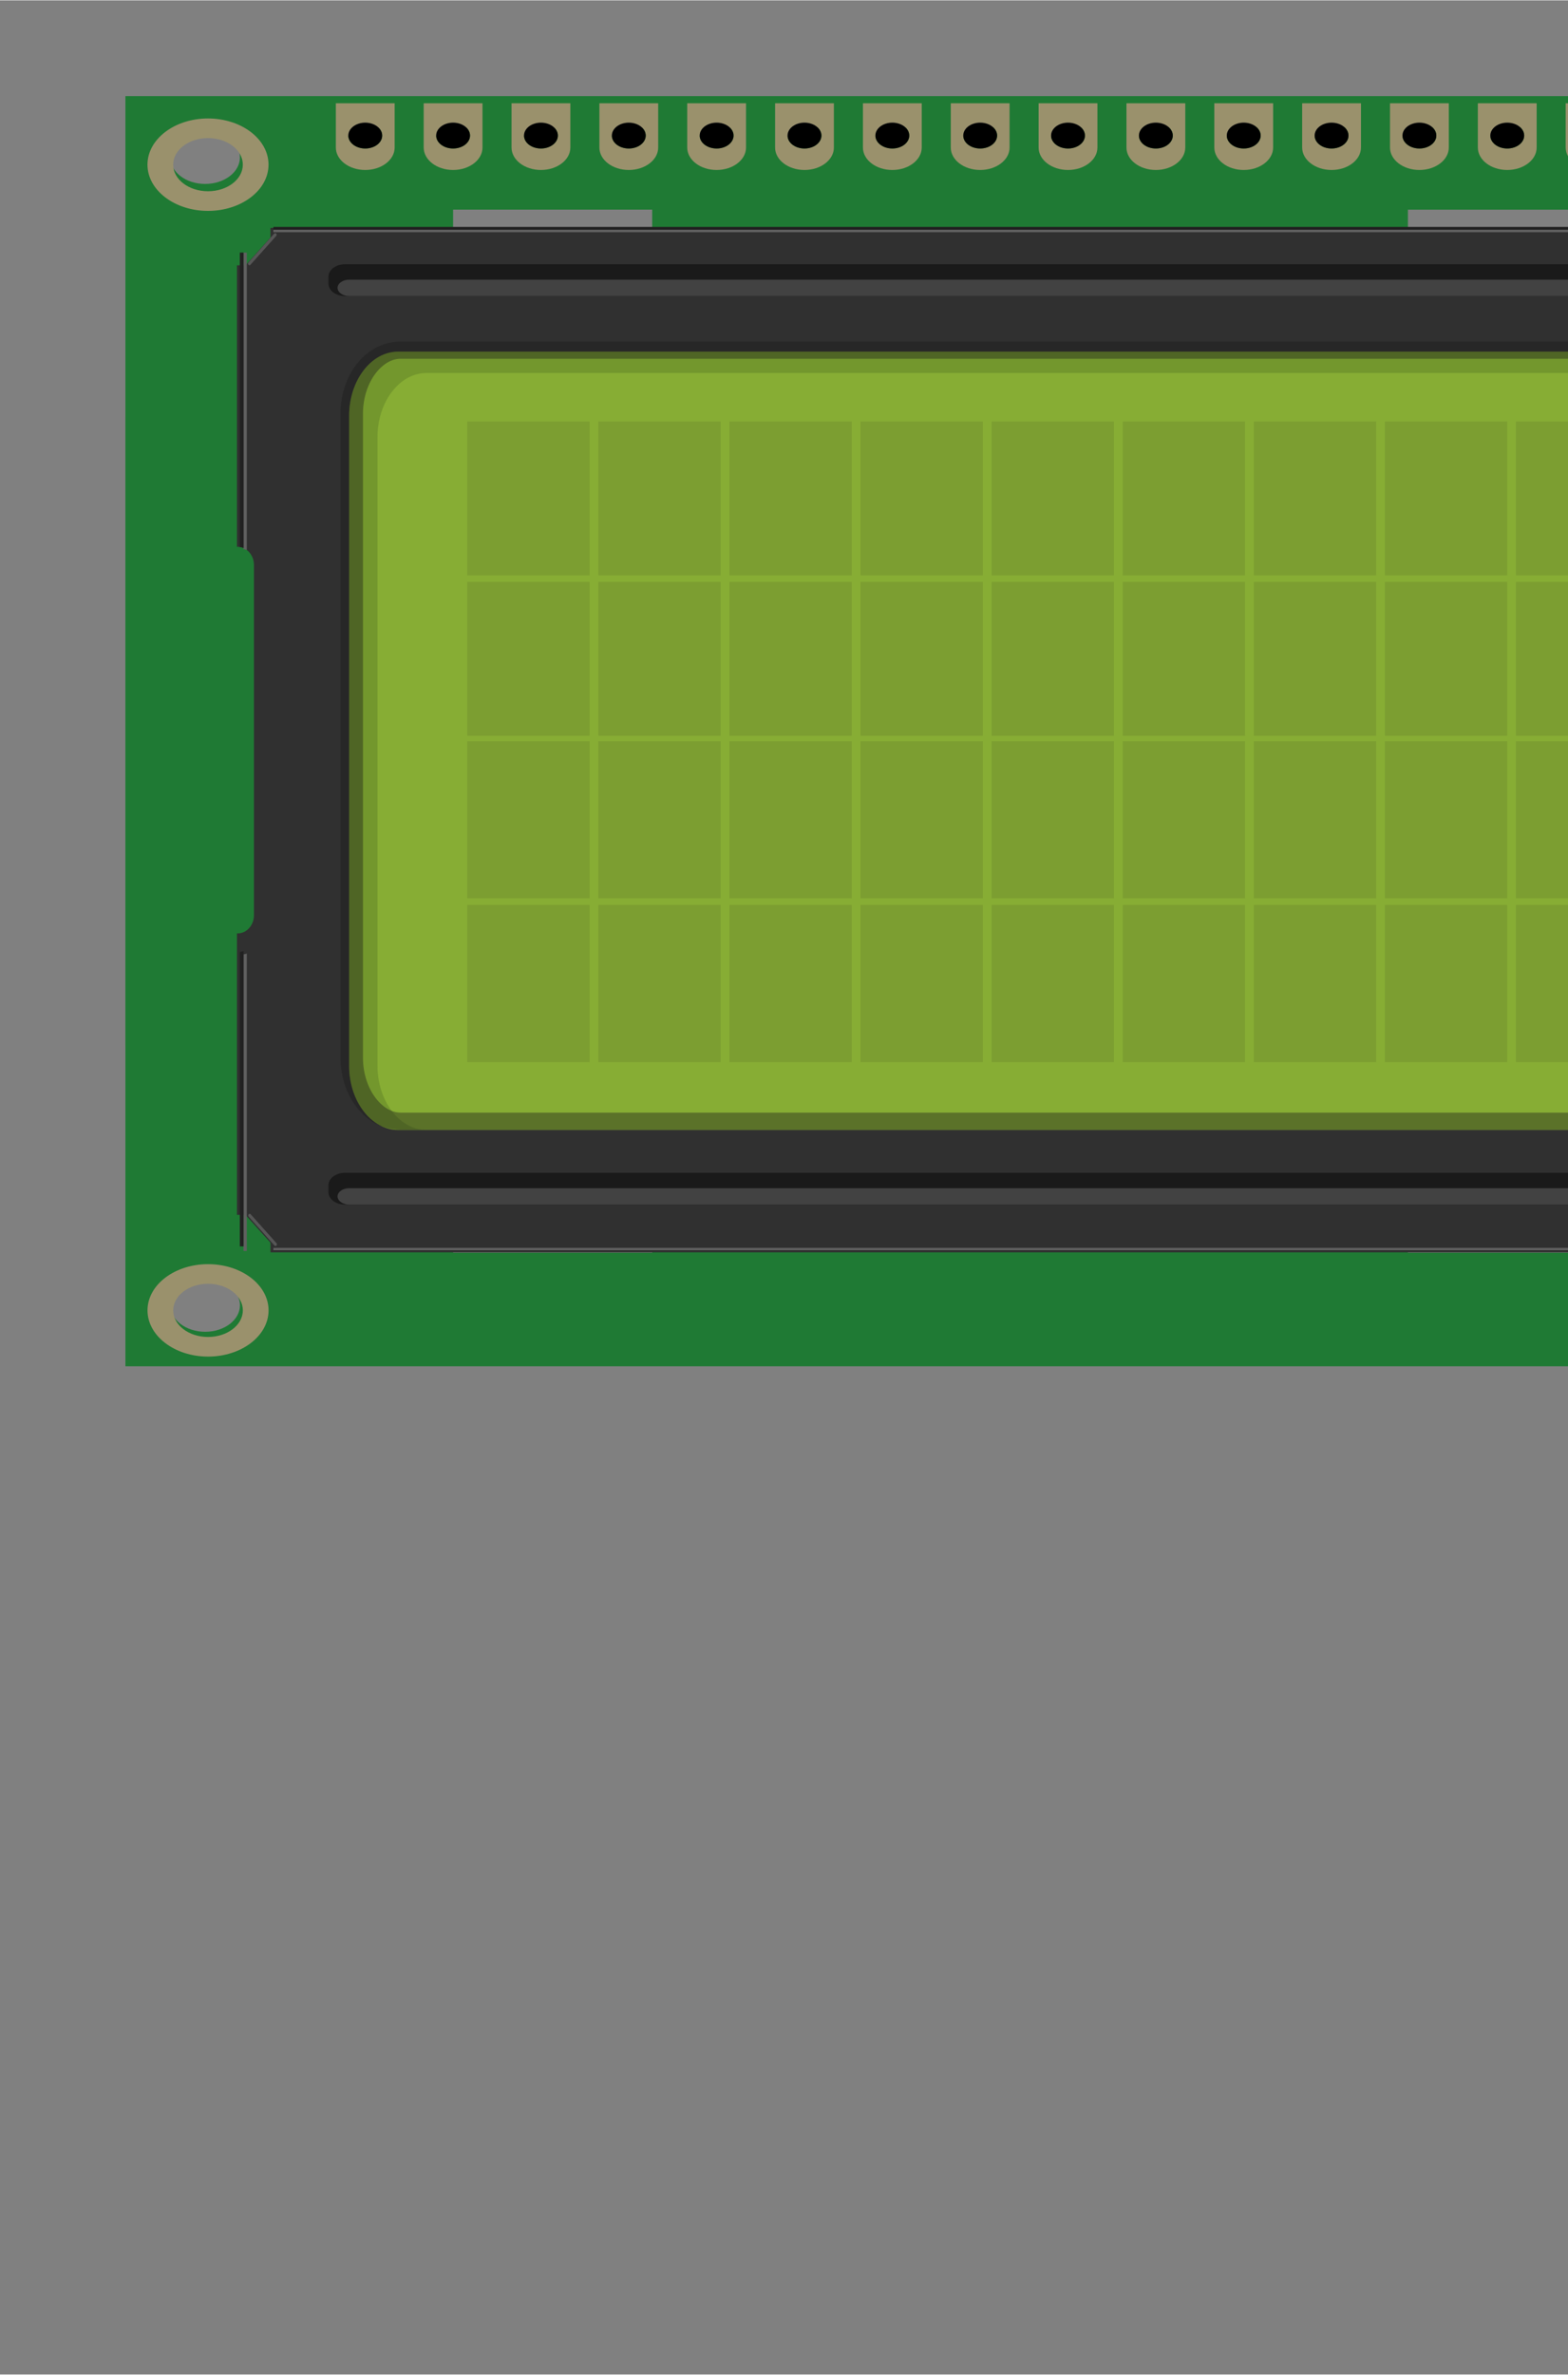 <?xml version='1.0' encoding='UTF-8' standalone='no'?>
<!-- Created with Fritzing (http://www.fritzing.org/) -->
<svg xmlns="http://www.w3.org/2000/svg"  width="0.444in" x="0in" version="1.2" y="0in" height="0.672in" viewBox="0 0 32 48.418" id="0">
 <rect x="0" y="0" width="32" height="48.418" fill="#808080" stroke="none"/>
 <desc   id="0.0" oldid="0.0">
  <referenceFile   id="0.0.0" oldid="0.0.0">lcd_ico.svg</referenceFile>
 </desc>
 <defs   id="0.2" oldid="0.2"/>
 <g   id="g4368" transform="matrix(0.199,0,0,0.152,-42.013,-61.47)">
  <path   style="fill:#1f7a34" id="path3642" d="m 223.982,417.254 0,127.359 283.465,0 0,-127.359 -283.465,0 z m 141.286,2.597 c 0.958,0 1.734,0.775 1.734,1.731 0,0.956 -0.776,1.731 -1.734,1.731 -0.957,0 -1.734,-0.775 -1.734,-1.731 0,-0.956 0.777,-1.731 1.734,-1.731 z m -89.999,0 c 0.958,0 1.734,0.775 1.734,1.731 0,0.956 -0.776,1.731 -1.734,1.731 -0.958,0 -1.734,-0.775 -1.734,-1.731 0,-0.956 0.777,-1.731 1.734,-1.731 z m -9,0 c 0.958,0 1.734,0.775 1.734,1.731 0,0.956 -0.776,1.731 -1.734,1.731 -0.958,0 -1.734,-0.775 -1.734,-1.731 0,-0.956 0.776,-1.731 1.734,-1.731 z m -34.11,2.066 c 1.97,0 3.567,1.594 3.567,3.562 0,1.968 -1.597,3.561 -3.567,3.561 -1.97,0 -3.567,-1.594 -3.567,-3.561 0,-1.967 1.597,-3.562 3.567,-3.562 z m 0.004,118.069 c -1.97,0 -3.567,-1.595 -3.567,-3.562 0,-1.967 1.597,-3.562 3.567,-3.562 1.97,0 3.567,1.594 3.567,3.562 -0.001,1.967 -1.597,3.562 -3.567,3.562 z m 16.106,-116.673 c -0.958,0 -1.734,-0.775 -1.734,-1.731 0,-0.956 0.776,-1.731 1.734,-1.731 0.958,0 1.734,0.775 1.734,1.731 0,0.956 -0.777,1.731 -1.734,1.731 z m 7.266,-1.73 c 0,-0.956 0.776,-1.731 1.734,-1.731 0.958,0 1.734,0.775 1.734,1.731 0,0.956 -0.776,1.731 -1.734,1.731 -0.958,0 -1.734,-0.776 -1.734,-1.731 z m 22.47,107.796 -20.416,0 0,-6.011 20.416,0 0,6.011 z m 0,-90.879 -20.416,0 0,-6.011 20.416,0 0,6.011 z m 6.263,-15.187 c -0.958,0 -1.734,-0.775 -1.734,-1.731 0,-0.956 0.776,-1.731 1.734,-1.731 0.958,0 1.734,0.775 1.734,1.731 0,0.956 -0.776,1.731 -1.734,1.731 z m 9.001,0 c -0.958,0 -1.734,-0.775 -1.734,-1.731 0,-0.956 0.776,-1.731 1.734,-1.731 0.958,0 1.734,0.775 1.734,1.731 0,0.956 -0.777,1.731 -1.734,1.731 z m 9,0 c -0.958,0 -1.734,-0.775 -1.734,-1.731 0,-0.956 0.776,-1.731 1.734,-1.731 0.958,0 1.734,0.775 1.734,1.731 0,0.956 -0.776,1.731 -1.734,1.731 z m 9,0 c -0.958,0 -1.734,-0.775 -1.734,-1.731 0,-0.956 0.776,-1.731 1.734,-1.731 0.958,0 1.734,0.775 1.734,1.731 0,0.956 -0.776,1.731 -1.734,1.731 z m 8.999,0 c -0.958,0 -1.734,-0.775 -1.734,-1.731 0,-0.956 0.776,-1.731 1.734,-1.731 0.958,0 1.734,0.775 1.734,1.731 0,0.956 -0.776,1.731 -1.734,1.731 z m 9,0 c -0.958,0 -1.734,-0.775 -1.734,-1.731 0,-0.956 0.776,-1.731 1.734,-1.731 0.958,0 1.734,0.775 1.734,1.731 0,0.956 -0.776,1.731 -1.734,1.731 z m 9.001,0 c -0.958,0 -1.734,-0.775 -1.734,-1.731 0,-0.956 0.776,-1.731 1.734,-1.731 0.958,0 1.734,0.775 1.734,1.731 0,0.956 -0.777,1.731 -1.734,1.731 z m 9,0 c -0.958,0 -1.734,-0.775 -1.734,-1.731 0,-0.956 0.776,-1.731 1.734,-1.731 0.958,0 1.734,0.775 1.734,1.731 0,0.956 -0.776,1.731 -1.734,1.731 z m 7.265,-1.73 c 0,-0.956 0.776,-1.731 1.734,-1.731 0.958,0 1.734,0.775 1.734,1.731 0,0.956 -0.776,1.731 -1.734,1.731 -0.958,0 -1.734,-0.776 -1.734,-1.731 z m 21.389,107.796 -20.417,0 0,-6.011 20.417,0 0,6.011 z m 0,-90.879 -20.417,0 0,-6.011 20.417,0 0,6.011 z m -1.655,-15.187 c -0.958,0 -1.734,-0.775 -1.734,-1.731 0,-0.956 0.776,-1.731 1.734,-1.731 0.958,0 1.734,0.775 1.734,1.731 0,0.956 -0.776,1.731 -1.734,1.731 z m 9.001,0 c -0.958,0 -1.734,-0.775 -1.734,-1.731 0,-0.956 0.776,-1.731 1.734,-1.731 0.958,0 1.734,0.775 1.734,1.731 0,0.956 -0.776,1.731 -1.734,1.731 z m 90.569,106.066 -20.415,0 0,-6.011 20.415,0 0,6.011 z m 0,-90.879 -20.415,0 0,-6.011 20.415,0 0,6.011 z m 25.404,-16.589 c 1.97,0 3.567,1.594 3.567,3.562 0,1.968 -1.596,3.562 -3.567,3.562 -1.971,0 -3.569,-1.594 -3.569,-3.562 0,-1.968 1.597,-3.562 3.569,-3.562 z m 0,118.076 c -1.97,0 -3.567,-1.594 -3.567,-3.562 0,-1.966 1.596,-3.562 3.567,-3.562 1.971,0 3.569,1.595 3.569,3.562 0,1.967 -1.599,3.562 -3.569,3.562 z"/>
  <path   style="fill:#1f7a34" id="path4366" d="m 223.982,460.314 0,127.359 283.465,0 0,-127.359 -283.465,0 z m 141.286,2.597 c 0.958,0 1.734,0.775 1.734,1.731 0,0.956 -0.776,1.731 -1.734,1.731 -0.957,0 -1.734,-0.775 -1.734,-1.731 0,-0.956 0.777,-1.731 1.734,-1.731 z m -89.999,0 c 0.958,0 1.734,0.775 1.734,1.731 0,0.956 -0.776,1.731 -1.734,1.731 -0.958,0 -1.734,-0.775 -1.734,-1.731 0,-0.956 0.777,-1.731 1.734,-1.731 z m -9,0 c 0.958,0 1.734,0.775 1.734,1.731 0,0.956 -0.776,1.731 -1.734,1.731 -0.958,0 -1.734,-0.775 -1.734,-1.731 0,-0.956 0.776,-1.731 1.734,-1.731 z m -34.11,2.066 c 1.97,0 3.567,1.594 3.567,3.562 0,1.968 -1.597,3.561 -3.567,3.561 -1.97,0 -3.567,-1.594 -3.567,-3.561 0,-1.967 1.597,-3.562 3.567,-3.562 z m 0.004,118.069 c -1.97,0 -3.567,-1.595 -3.567,-3.562 0,-1.967 1.597,-3.562 3.567,-3.562 1.97,0 3.567,1.594 3.567,3.562 -0.001,1.967 -1.597,3.562 -3.567,3.562 z m 16.106,-116.673 c -0.958,0 -1.734,-0.775 -1.734,-1.731 0,-0.956 0.776,-1.731 1.734,-1.731 0.958,0 1.734,0.775 1.734,1.731 0,0.956 -0.777,1.731 -1.734,1.731 z m 7.266,-1.73 c 0,-0.956 0.776,-1.731 1.734,-1.731 0.958,0 1.734,0.775 1.734,1.731 0,0.956 -0.776,1.731 -1.734,1.731 -0.958,0 -1.734,-0.776 -1.734,-1.731 z m 22.47,107.796 -20.416,0 0,-6.011 20.416,0 0,6.011 z m 0,-90.879 -20.416,0 0,-6.011 20.416,0 0,6.011 z m 6.263,-15.187 c -0.958,0 -1.734,-0.775 -1.734,-1.731 0,-0.956 0.776,-1.731 1.734,-1.731 0.958,0 1.734,0.775 1.734,1.731 0,0.956 -0.776,1.731 -1.734,1.731 z m 9.001,0 c -0.958,0 -1.734,-0.775 -1.734,-1.731 0,-0.956 0.776,-1.731 1.734,-1.731 0.958,0 1.734,0.775 1.734,1.731 0,0.956 -0.777,1.731 -1.734,1.731 z m 9,0 c -0.958,0 -1.734,-0.775 -1.734,-1.731 0,-0.956 0.776,-1.731 1.734,-1.731 0.958,0 1.734,0.775 1.734,1.731 0,0.956 -0.776,1.731 -1.734,1.731 z m 9,0 c -0.958,0 -1.734,-0.775 -1.734,-1.731 0,-0.956 0.776,-1.731 1.734,-1.731 0.958,0 1.734,0.775 1.734,1.731 0,0.956 -0.776,1.731 -1.734,1.731 z m 8.999,0 c -0.958,0 -1.734,-0.775 -1.734,-1.731 0,-0.956 0.776,-1.731 1.734,-1.731 0.958,0 1.734,0.775 1.734,1.731 0,0.956 -0.776,1.731 -1.734,1.731 z m 9,0 c -0.958,0 -1.734,-0.775 -1.734,-1.731 0,-0.956 0.776,-1.731 1.734,-1.731 0.958,0 1.734,0.775 1.734,1.731 0,0.956 -0.776,1.731 -1.734,1.731 z m 9.001,0 c -0.958,0 -1.734,-0.775 -1.734,-1.731 0,-0.956 0.776,-1.731 1.734,-1.731 0.958,0 1.734,0.775 1.734,1.731 0,0.956 -0.777,1.731 -1.734,1.731 z m 9,0 c -0.958,0 -1.734,-0.775 -1.734,-1.731 0,-0.956 0.776,-1.731 1.734,-1.731 0.958,0 1.734,0.775 1.734,1.731 0,0.956 -0.776,1.731 -1.734,1.731 z m 7.265,-1.73 c 0,-0.956 0.776,-1.731 1.734,-1.731 0.958,0 1.734,0.775 1.734,1.731 0,0.956 -0.776,1.731 -1.734,1.731 -0.958,0 -1.734,-0.776 -1.734,-1.731 z m 21.389,107.796 -20.417,0 0,-6.011 20.417,0 0,6.011 z m 0,-90.879 -20.417,0 0,-6.011 20.417,0 0,6.011 z m -1.655,-15.187 c -0.958,0 -1.734,-0.775 -1.734,-1.731 0,-0.956 0.776,-1.731 1.734,-1.731 0.958,0 1.734,0.775 1.734,1.731 0,0.956 -0.776,1.731 -1.734,1.731 z m 9.001,0 c -0.958,0 -1.734,-0.775 -1.734,-1.731 0,-0.956 0.776,-1.731 1.734,-1.731 0.958,0 1.734,0.775 1.734,1.731 0,0.956 -0.776,1.731 -1.734,1.731 z m 90.569,106.066 -20.415,0 0,-6.011 20.415,0 0,6.011 z m 0,-90.879 -20.415,0 0,-6.011 20.415,0 0,6.011 z m 25.404,-16.589 c 1.97,0 3.567,1.594 3.567,3.562 0,1.968 -1.596,3.562 -3.567,3.562 -1.971,0 -3.569,-1.594 -3.569,-3.562 0,-1.968 1.597,-3.562 3.569,-3.562 z m 0,118.076 c -1.97,0 -3.567,-1.594 -3.567,-3.562 0,-1.966 1.596,-3.562 3.567,-3.562 1.971,0 3.569,1.595 3.569,3.562 0,1.967 -1.599,3.562 -3.569,3.562 z"/>
 </g>
 <g   id="breadboard" transform="matrix(0.249,0,0,0.19,2.616,2.099)">
  <g   id="svg">
   <g   id="g3640">
    <g   id="g3644">
     <path   style="fill:#9a916c" id="path3646" d="m 1.581,6.59 c 0,2.737 2.223,4.961 4.96,4.961 2.742,0 4.961,-2.224 4.961,-4.961 0,-2.741 -2.219,-4.96 -4.961,-4.96 -2.737,0 -4.96,2.219 -4.96,4.96 z m 2.107,0 c 0,-1.576 1.278,-2.854 2.854,-2.854 1.576,0 2.854,1.277 2.854,2.854 0,1.577 -1.279,2.853 -2.855,2.853 -1.575,0 -2.853,-1.277 -2.853,-2.853 z"/>
    </g>
    <g   id="g3648" transform="translate(0,34.08)">
     <g   id="g3650">
      <path   style="fill:#9a916c" id="path3652" d="m 225.168,95.486 c 0,-2.737 -2.223,-4.961 -4.961,-4.961 -2.742,0 -4.961,2.224 -4.961,4.961 0,2.741 2.219,4.96 4.961,4.96 2.739,0 4.961,-2.218 4.961,-4.96 z m -2.105,0 c 0,1.576 -1.279,2.854 -2.855,2.854 -1.576,0 -2.854,-1.277 -2.854,-2.854 0,-1.575 1.277,-2.854 2.854,-2.854 1.577,0 2.855,1.279 2.855,2.854 z"/>
     </g>
    </g>
    <g   id="g3654" transform="translate(0,34.08)">
     <g   id="g3656">
      <path   style="fill:#9a916c" id="path3658" d="m 1.584,95.485 c 0,2.737 2.223,4.961 4.96,4.961 2.742,0 4.961,-2.224 4.961,-4.961 0,-2.741 -2.219,-4.96 -4.961,-4.96 -2.737,0 -4.96,2.219 -4.96,4.96 z m 2.106,0 c 0,-1.576 1.278,-2.854 2.854,-2.854 1.576,0 2.854,1.277 2.854,2.854 0,1.575 -1.278,2.854 -2.854,2.854 -1.575,0 -2.854,-1.278 -2.854,-2.854 z"/>
     </g>
    </g>
    <path   style="fill:#303030" id="path3660" d="m 217.326,89.104 c -0.734,0 -1.336,-0.877 -1.336,-1.947 l 0,-37.601 c 0,-1.07 0.602,-1.947 1.336,-1.947 l 0.057,0 0,-29.196 0,-1.016 -0.699,0 -2.049,-2.984 0,-1.038 -0.713,0 -201.548,0 -0.713,0 0,1.038 -2.048,2.982 -0.699,0 0,1.016 0,29.198 0.057,0 c 0.735,0 1.337,0.877 1.337,1.947 l 0,37.601 c 0,1.07 -0.602,1.947 -1.337,1.947 l -0.057,0 0,29.195 0,1.016 0.699,0 2.049,2.984 0,1.038 0.713,0 201.547,0 0.713,0 0,-1.038 2.049,-2.984 0.699,0 0,-1.016 0,-29.195 -0.057,0 z"/>
    <g   id="g3662" transform="matrix(1,0,0,1.714,0,-19.027)">
     <path   style="fill:#87ad34" id="path3664" d="m 208.663,71.382 c 0,2.206 -1.805,4.011 -4.012,4.011 l -182.531,0 c -2.206,0 -4.011,-1.805 -4.011,-4.011 l 0,-40.717 c 0,-2.206 1.805,-4.011 4.011,-4.011 l 182.531,0 c 2.207,0 4.012,1.805 4.012,4.011 l 0,40.717 z"/>
     <g   style="opacity:0.2" id="g3666">
      <path   style="fill:#22420d" id="path3668" d="m 208.655,30.646 0,40.755 c 0,-0.006 0.002,-0.012 0.002,-0.019 l 0,-40.717 c 0,-0.007 -0.002,-0.013 -0.002,-0.019 z M 22.12,26.654 c -2.205,0 -4.011,1.806 -4.011,4.011 l 0,40.717 c 0,2.205 1.806,4.011 4.011,4.011 l 2.326,0 c -2.206,0 -4.011,-1.806 -4.011,-4.011 l 0,-39.379 c 0,-2.206 1.805,-4.011 4.011,-4.011 l 183.165,0 c -0.735,-0.814 -1.787,-1.338 -2.964,-1.338 l -182.527,0 z"/>
     </g>
    </g>
    <g   id="g3670">
     <path   style="fill:#1a1a1a" id="path3672" d="m 210.358,18.618 c 0,-0.735 -0.602,-1.336 -1.336,-1.336 l -191.272,0 c -0.735,0 -1.336,0.602 -1.336,1.336 l 0,0.737 c 0,0.735 0.602,1.336 1.336,1.336 l 191.271,0 c 0.734,0 1.336,-0.602 1.336,-1.336 l 0,-0.737 z"/>
     <path   style="fill:#424242" id="path3674" d="m 209.69,19.812 c 0,-0.484 -0.432,-0.88 -0.957,-0.88 l -190.616,0 c -0.526,0 -0.957,0.396 -0.957,0.88 0,0.484 0.431,0.88 0.957,0.88 l 190.616,0 c 0.525,-0.001 0.957,-0.397 0.957,-0.88 z"/>
    </g>
    <g   id="g3676" transform="translate(0,34.08)">
     <path   style="fill:#1a1a1a" id="path3678" d="m 210.358,82.056 c 0,-0.734 -0.602,-1.336 -1.336,-1.336 l -191.272,0 c -0.735,0 -1.336,0.602 -1.336,1.336 l 0,0.738 c 0,0.734 0.602,1.336 1.336,1.336 l 191.271,0 c 0.734,0 1.336,-0.602 1.336,-1.336 l 0,-0.738 z"/>
     <path   style="fill:#424242" id="path3680" d="m 209.69,83.251 c 0,-0.484 -0.432,-0.88 -0.957,-0.88 l -190.616,0 c -0.526,0 -0.957,0.396 -0.957,0.88 0,0.483 0.431,0.879 0.957,0.879 l 190.616,0 c 0.525,0 0.957,-0.396 0.957,-0.879 z"/>
    </g>
    <g   id="g3682" transform="matrix(1,0,0,1.466,0,-6.497)">
     <line  stroke-opacity="0.2" fill="none"  stroke="#f2f2f2" style="stroke-linecap:round;" id="line3684" y1="16.173" y2="14.06" x1="9.937" stroke-width="0.236" x2="12.05"/>
     <line  stroke-opacity="0.2" fill="none"  stroke="#f2f2f2" style="stroke-linecap:round;" id="line3686" y1="87.977" y2="85.863" x1="12.072" stroke-width="0.236" x2="9.959"/>
    </g>
    <g   id="g3688" transform="matrix(1,0,0,1.469,0,-6.542)">
     <line  stroke-opacity="0.2" fill="none"  stroke="#f2f2f2" style="stroke-linecap:round;" id="line3690" y1="16.173" y2="14.06" x1="216.823" stroke-width="0.236" x2="214.709"/>
     <line  stroke-opacity="0.2" fill="none"  stroke="#f2f2f2" style="stroke-linecap:round;" id="line3692" y1="87.977" y2="85.863" x1="214.688" stroke-width="0.236" x2="216.801"/>
    </g>
    <path  stroke-opacity="0.4" fill="none"  stroke="#1a1a1a" id="path3694" stroke-width="1.842" d="m 208.444,102.449 c 0,3.744 -1.801,6.811 -4.001,6.811 l -182.118,0 c -2.2,0 -4.002,-3.067 -4.002,-6.811 l 0,-69.138 c 0,-3.744 1.802,-6.811 4.002,-6.811 l 182.118,0 c 2.2,0 4.001,3.067 4.001,6.811 l 0,69.138 z"/>
    <g   id="g3696">
     <path   style="fill:#9a916c" id="path3698" d="m 215.247,6.585 c 0,2.737 2.223,4.961 4.961,4.961 2.742,0 4.961,-2.224 4.961,-4.961 0,-2.741 -2.219,-4.96 -4.961,-4.96 -2.739,0 -4.961,2.219 -4.961,4.96 z m 2.105,0 c 0,-1.576 1.279,-2.854 2.855,-2.854 1.576,0 2.854,1.277 2.854,2.854 0,1.577 -1.277,2.854 -2.854,2.854 -1.577,0 -2.855,-1.278 -2.855,-2.854 z"/>
    </g>
    <g   id="g3700">
     <path   style="fill:#9a916c" id="path3702" d="m 17.02,0 0,4.75 c 0,1.33 1.078,2.41 2.41,2.41 1.33,0 2.41,-1.08 2.41,-2.41 l 0,-4.75 -4.82,0 z m 2.41,4.854 c -0.766,0 -1.387,-0.621 -1.387,-1.387 0,-0.766 0.621,-1.387 1.387,-1.387 0.766,0 1.387,0.621 1.387,1.387 0,0.766 -0.622,1.387 -1.387,1.387 z"/>
    </g>
    <g   id="g3704">
     <path   style="fill:#9a916c" id="path3706" d="m 24.22,0 0,4.75 c 0,1.33 1.078,2.41 2.41,2.41 1.33,0 2.41,-1.08 2.41,-2.41 l 0,-4.75 -4.82,0 z m 2.41,4.854 c -0.766,0 -1.387,-0.621 -1.387,-1.387 0,-0.766 0.621,-1.387 1.387,-1.387 0.766,0 1.387,0.621 1.387,1.387 0,0.766 -0.621,1.387 -1.387,1.387 z"/>
    </g>
    <g   id="g3708">
     <path   style="fill:#9a916c" id="path3710" d="m 31.42,0 0,4.75 c 0,1.33 1.078,2.41 2.41,2.41 1.33,0 2.41,-1.08 2.41,-2.41 l 0,-4.75 -4.82,0 z m 2.41,4.854 c -0.766,0 -1.387,-0.621 -1.387,-1.387 0,-0.766 0.621,-1.387 1.387,-1.387 0.766,0 1.387,0.621 1.387,1.387 0,0.766 -0.621,1.387 -1.387,1.387 z"/>
    </g>
    <g   id="g3712">
     <path   style="fill:#9a916c" id="path3714" d="m 38.62,0 0,4.75 c 0,1.33 1.078,2.41 2.41,2.41 1.33,0 2.41,-1.08 2.41,-2.41 l 0,-4.75 -4.82,0 z m 2.41,4.854 c -0.766,0 -1.387,-0.621 -1.387,-1.387 0,-0.766 0.621,-1.387 1.387,-1.387 0.766,0 1.387,0.621 1.387,1.387 0,0.766 -0.621,1.387 -1.387,1.387 z"/>
    </g>
    <g   id="g3716">
     <path   style="fill:#9a916c" id="path3718" d="m 45.819,0 0,4.75 c 0,1.33 1.078,2.41 2.41,2.41 1.33,0 2.41,-1.08 2.41,-2.41 l 0,-4.75 -4.82,0 z m 2.41,4.854 c -0.766,0 -1.387,-0.621 -1.387,-1.387 0,-0.766 0.621,-1.387 1.387,-1.387 0.766,0 1.387,0.621 1.387,1.387 0,0.766 -0.621,1.387 -1.387,1.387 z"/>
    </g>
    <g   id="g3720">
     <path   style="fill:#9a916c" id="path3722" d="m 53.02,0 0,4.75 c 0,1.33 1.078,2.41 2.41,2.41 1.33,0 2.41,-1.08 2.41,-2.41 l 0,-4.75 -4.82,0 z m 2.41,4.854 c -0.766,0 -1.387,-0.621 -1.387,-1.387 0,-0.766 0.621,-1.387 1.387,-1.387 0.766,0 1.387,0.621 1.387,1.387 0,0.766 -0.622,1.387 -1.387,1.387 z"/>
    </g>
    <g   id="g3724">
     <path   style="fill:#9a916c" id="path3726" d="m 60.22,0 0,4.75 c 0,1.33 1.078,2.41 2.41,2.41 1.33,0 2.41,-1.08 2.41,-2.41 l 0,-4.75 -4.82,0 z m 2.41,4.854 c -0.766,0 -1.387,-0.621 -1.387,-1.387 0,-0.766 0.621,-1.387 1.387,-1.387 0.766,0 1.387,0.621 1.387,1.387 0,0.766 -0.621,1.387 -1.387,1.387 z"/>
    </g>
    <g   id="g3728">
     <path   style="fill:#9a916c" id="path3730" d="m 67.42,0 0,4.75 c 0,1.33 1.078,2.41 2.41,2.41 1.33,0 2.41,-1.08 2.41,-2.41 l 0,-4.75 -4.82,0 z m 2.41,4.854 c -0.766,0 -1.387,-0.621 -1.387,-1.387 0,-0.766 0.621,-1.387 1.387,-1.387 0.766,0 1.387,0.621 1.387,1.387 0,0.766 -0.621,1.387 -1.387,1.387 z"/>
    </g>
    <g   id="g3732">
     <path   style="fill:#9a916c" id="path3734" d="m 74.619,0 0,4.75 c 0,1.33 1.078,2.41 2.41,2.41 1.33,0 2.41,-1.08 2.41,-2.41 l 0,-4.75 -4.82,0 z m 2.41,4.854 c -0.766,0 -1.387,-0.621 -1.387,-1.387 0,-0.766 0.621,-1.387 1.387,-1.387 0.766,0 1.387,0.621 1.387,1.387 0,0.766 -0.621,1.387 -1.387,1.387 z"/>
    </g>
    <g   id="g3736">
     <path   style="fill:#9a916c" id="path3738" d="m 81.819,0 0,4.75 c 0,1.33 1.078,2.41 2.41,2.41 1.33,0 2.41,-1.08 2.41,-2.41 l 0,-4.75 -4.82,0 z m 2.41,4.854 c -0.766,0 -1.387,-0.621 -1.387,-1.387 0,-0.766 0.621,-1.387 1.387,-1.387 0.766,0 1.387,0.621 1.387,1.387 0,0.766 -0.621,1.387 -1.387,1.387 z"/>
    </g>
    <g   id="g3740">
     <path   style="fill:#9a916c" id="path3742" d="m 89.02,0 0,4.75 c 0,1.33 1.078,2.41 2.41,2.41 1.33,0 2.41,-1.08 2.41,-2.41 l 0,-4.75 -4.82,0 z m 2.41,4.854 c -0.766,0 -1.387,-0.621 -1.387,-1.387 0,-0.766 0.621,-1.387 1.387,-1.387 0.766,0 1.387,0.621 1.387,1.387 0,0.766 -0.622,1.387 -1.387,1.387 z"/>
    </g>
    <g   id="g3744">
     <path   style="fill:#9a916c" id="path3746" d="m 96.22,0 0,4.75 c 0,1.33 1.078,2.41 2.41,2.41 1.33,0 2.41,-1.08 2.41,-2.41 l 0,-4.75 -4.82,0 z m 2.41,4.854 c -0.766,0 -1.387,-0.621 -1.387,-1.387 0,-0.766 0.621,-1.387 1.387,-1.387 0.766,0 1.387,0.621 1.387,1.387 0,0.766 -0.621,1.387 -1.387,1.387 z"/>
    </g>
    <g   id="g3748">
     <path   style="fill:#9a916c" id="path3750" d="m 103.419,0 0,4.75 c 0,1.33 1.078,2.41 2.41,2.41 1.33,0 2.41,-1.08 2.41,-2.41 l 0,-4.75 -4.82,0 z m 2.41,4.854 c -0.766,0 -1.387,-0.621 -1.387,-1.387 0,-0.766 0.621,-1.387 1.387,-1.387 0.766,0 1.387,0.621 1.387,1.387 0,0.766 -0.621,1.387 -1.387,1.387 z"/>
    </g>
    <g   id="g3752">
     <path   style="fill:#9a916c" id="path3754" d="m 110.619,0 0,4.75 c 0,1.33 1.078,2.41 2.41,2.41 1.33,0 2.411,-1.08 2.411,-2.41 l 0,-4.75 -4.821,0 z m 2.41,4.854 c -0.766,0 -1.387,-0.621 -1.387,-1.387 0,-0.766 0.621,-1.387 1.387,-1.387 0.766,0 1.387,0.621 1.387,1.387 0,0.766 -0.621,1.387 -1.387,1.387 z"/>
    </g>
    <g   id="g3756">
     <path   style="fill:#9a916c" id="path3758" d="m 117.819,0 0,4.75 c 0,1.33 1.078,2.41 2.41,2.41 1.33,0 2.41,-1.08 2.41,-2.41 l 0,-4.75 -4.82,0 z m 2.41,4.854 c -0.766,0 -1.387,-0.621 -1.387,-1.387 0,-0.766 0.621,-1.387 1.387,-1.387 0.766,0 1.387,0.621 1.387,1.387 0,0.766 -0.621,1.387 -1.387,1.387 z"/>
    </g>
    <g   id="g3760">
     <path   style="fill:#9a916c" id="path3762" d="m 125.02,0 0,4.75 c 0,1.33 1.078,2.41 2.41,2.41 1.33,0 2.41,-1.08 2.41,-2.41 l 0,-4.75 -4.82,0 z m 2.41,4.854 c -0.766,0 -1.387,-0.621 -1.387,-1.387 0,-0.766 0.621,-1.387 1.387,-1.387 0.766,0 1.387,0.621 1.387,1.387 0,0.766 -0.621,1.387 -1.387,1.387 z"/>
    </g>
    <g   id="g3764">
     <rect  width="10.027" x="27.79" y="51.37"  height="16.522" style="fill:#1a1a1a;fill-opacity:0.1" id="rect3766"/>
     <rect  width="10.027" x="38.534" y="51.37"  height="16.522" style="fill:#1a1a1a;fill-opacity:0.1" id="rect3768"/>
     <rect  width="10.027" x="49.278" y="51.37"  height="16.522" style="fill:#1a1a1a;fill-opacity:0.1" id="rect3770"/>
     <rect  width="10.028" x="60.022" y="51.37"  height="16.522" style="fill:#1a1a1a;fill-opacity:0.1" id="rect3772"/>
     <rect  width="10.027" x="70.768" y="51.37"  height="16.522" style="fill:#1a1a1a;fill-opacity:0.1" id="rect3774"/>
     <rect  width="10.027" x="81.512" y="51.37"  height="16.522" style="fill:#1a1a1a;fill-opacity:0.1" id="rect3776"/>
     <rect  width="10.027" x="92.256" y="51.37"  height="16.522" style="fill:#1a1a1a;fill-opacity:0.1" id="rect3778"/>
     <rect  width="10.027" x="103" y="51.37"  height="16.522" style="fill:#1a1a1a;fill-opacity:0.1" id="rect3780"/>
     <rect  width="10.028" x="113.744" y="51.37"  height="16.522" style="fill:#1a1a1a;fill-opacity:0.1" id="rect3782"/>
     <rect  width="10.027" x="124.489" y="51.37"  height="16.522" style="fill:#1a1a1a;fill-opacity:0.1" id="rect3784"/>
     <rect  width="10.027" x="135.233" y="51.37"  height="16.522" style="fill:#1a1a1a;fill-opacity:0.1" id="rect3786"/>
     <rect  width="10.027" x="145.977" y="51.37"  height="16.522" style="fill:#1a1a1a;fill-opacity:0.1" id="rect3788"/>
     <rect  width="10.027" x="156.721" y="51.37"  height="16.522" style="fill:#1a1a1a;fill-opacity:0.1" id="rect3790"/>
     <rect  width="10.027" x="167.465" y="51.37"  height="16.522" style="fill:#1a1a1a;fill-opacity:0.1" id="rect3792"/>
     <rect  width="10.027" x="178.209" y="51.37"  height="16.522" style="fill:#1a1a1a;fill-opacity:0.1" id="rect3794"/>
     <rect  width="10.027" x="188.954" y="51.37"  height="16.522" style="fill:#1a1a1a;fill-opacity:0.1" id="rect3796"/>
     <rect  width="10.027" x="27.79" y="34.154"  height="16.522" style="fill:#1a1a1a;fill-opacity:0.1" id="rect3798"/>
     <rect  width="10.027" x="38.534" y="34.154"  height="16.522" style="fill:#1a1a1a;fill-opacity:0.1" id="rect3800"/>
     <rect  width="10.027" x="49.278" y="34.154"  height="16.522" style="fill:#1a1a1a;fill-opacity:0.1" id="rect3802"/>
     <rect  width="10.028" x="60.022" y="34.154"  height="16.522" style="fill:#1a1a1a;fill-opacity:0.1" id="rect3804"/>
     <rect  width="10.027" x="70.768" y="34.154"  height="16.522" style="fill:#1a1a1a;fill-opacity:0.1" id="rect3806"/>
     <rect  width="10.027" x="81.512" y="34.154"  height="16.522" style="fill:#1a1a1a;fill-opacity:0.1" id="rect3808"/>
     <rect  width="10.027" x="92.256" y="34.154"  height="16.522" style="fill:#1a1a1a;fill-opacity:0.1" id="rect3810"/>
     <rect  width="10.027" x="103" y="34.154"  height="16.522" style="fill:#1a1a1a;fill-opacity:0.1" id="rect3812"/>
     <rect  width="10.028" x="113.744" y="34.154"  height="16.522" style="fill:#1a1a1a;fill-opacity:0.1" id="rect3814"/>
     <rect  width="10.027" x="124.489" y="34.154"  height="16.522" style="fill:#1a1a1a;fill-opacity:0.1" id="rect3816"/>
     <rect  width="10.027" x="135.233" y="34.154"  height="16.522" style="fill:#1a1a1a;fill-opacity:0.1" id="rect3818"/>
     <rect  width="10.027" x="145.977" y="34.154"  height="16.522" style="fill:#1a1a1a;fill-opacity:0.1" id="rect3820"/>
     <rect  width="10.027" x="156.721" y="34.154"  height="16.522" style="fill:#1a1a1a;fill-opacity:0.1" id="rect3822"/>
     <rect  width="10.027" x="167.465" y="34.154"  height="16.522" style="fill:#1a1a1a;fill-opacity:0.1" id="rect3824"/>
     <rect  width="10.027" x="178.209" y="34.154"  height="16.522" style="fill:#1a1a1a;fill-opacity:0.1" id="rect3826"/>
     <rect  width="10.027" x="188.954" y="34.154"  height="16.522" style="fill:#1a1a1a;fill-opacity:0.1" id="rect3828"/>
    </g>
    <g   id="g4015" transform="matrix(1,0,0,1.021,0,33.601)">
     <rect  width="10.027" x="27.79" y="51.37"  height="16.522" style="fill:#1a1a1a;fill-opacity:0.1" id="rect4017"/>
     <rect  width="10.027" x="38.534" y="51.37"  height="16.522" style="fill:#1a1a1a;fill-opacity:0.1" id="rect4019"/>
     <rect  width="10.027" x="49.278" y="51.37"  height="16.522" style="fill:#1a1a1a;fill-opacity:0.1" id="rect4021"/>
     <rect  width="10.028" x="60.022" y="51.37"  height="16.522" style="fill:#1a1a1a;fill-opacity:0.1" id="rect4023"/>
     <rect  width="10.027" x="70.768" y="51.37"  height="16.522" style="fill:#1a1a1a;fill-opacity:0.1" id="rect4025"/>
     <rect  width="10.027" x="81.512" y="51.37"  height="16.522" style="fill:#1a1a1a;fill-opacity:0.1" id="rect4027"/>
     <rect  width="10.027" x="92.256" y="51.37"  height="16.522" style="fill:#1a1a1a;fill-opacity:0.1" id="rect4029"/>
     <rect  width="10.027" x="103" y="51.37"  height="16.522" style="fill:#1a1a1a;fill-opacity:0.1" id="rect4031"/>
     <rect  width="10.028" x="113.744" y="51.37"  height="16.522" style="fill:#1a1a1a;fill-opacity:0.1" id="rect4033"/>
     <rect  width="10.027" x="124.489" y="51.37"  height="16.522" style="fill:#1a1a1a;fill-opacity:0.1" id="rect4035"/>
     <rect  width="10.027" x="135.233" y="51.37"  height="16.522" style="fill:#1a1a1a;fill-opacity:0.1" id="rect4037"/>
     <rect  width="10.027" x="145.977" y="51.37"  height="16.522" style="fill:#1a1a1a;fill-opacity:0.1" id="rect4039"/>
     <rect  width="10.027" x="156.721" y="51.37"  height="16.522" style="fill:#1a1a1a;fill-opacity:0.1" id="rect4041"/>
     <rect  width="10.027" x="167.465" y="51.37"  height="16.522" style="fill:#1a1a1a;fill-opacity:0.1" id="rect4043"/>
     <rect  width="10.027" x="178.209" y="51.37"  height="16.522" style="fill:#1a1a1a;fill-opacity:0.1" id="rect4045"/>
     <rect  width="10.027" x="188.954" y="51.37"  height="16.522" style="fill:#1a1a1a;fill-opacity:0.1" id="rect4047"/>
     <rect  width="10.027" x="27.79" y="34.154"  height="16.522" style="fill:#1a1a1a;fill-opacity:0.1" id="rect4049"/>
     <rect  width="10.027" x="38.534" y="34.154"  height="16.522" style="fill:#1a1a1a;fill-opacity:0.1" id="rect4051"/>
     <rect  width="10.027" x="49.278" y="34.154"  height="16.522" style="fill:#1a1a1a;fill-opacity:0.1" id="rect4053"/>
     <rect  width="10.028" x="60.022" y="34.154"  height="16.522" style="fill:#1a1a1a;fill-opacity:0.1" id="rect4055"/>
     <rect  width="10.027" x="70.768" y="34.154"  height="16.522" style="fill:#1a1a1a;fill-opacity:0.1" id="rect4057"/>
     <rect  width="10.027" x="81.512" y="34.154"  height="16.522" style="fill:#1a1a1a;fill-opacity:0.1" id="rect4059"/>
     <rect  width="10.027" x="92.256" y="34.154"  height="16.522" style="fill:#1a1a1a;fill-opacity:0.1" id="rect4061"/>
     <rect  width="10.027" x="103" y="34.154"  height="16.522" style="fill:#1a1a1a;fill-opacity:0.1" id="rect4063"/>
     <rect  width="10.028" x="113.744" y="34.154"  height="16.522" style="fill:#1a1a1a;fill-opacity:0.1" id="rect4065"/>
     <rect  width="10.027" x="124.489" y="34.154"  height="16.522" style="fill:#1a1a1a;fill-opacity:0.1" id="rect4067"/>
     <rect  width="10.027" x="135.233" y="34.154"  height="16.522" style="fill:#1a1a1a;fill-opacity:0.1" id="rect4069"/>
     <rect  width="10.027" x="145.977" y="34.154"  height="16.522" style="fill:#1a1a1a;fill-opacity:0.1" id="rect4071"/>
     <rect  width="10.027" x="156.721" y="34.154"  height="16.522" style="fill:#1a1a1a;fill-opacity:0.1" id="rect4073"/>
     <rect  width="10.027" x="167.465" y="34.154"  height="16.522" style="fill:#1a1a1a;fill-opacity:0.1" id="rect4075"/>
     <rect  width="10.027" x="178.209" y="34.154"  height="16.522" style="fill:#1a1a1a;fill-opacity:0.1" id="rect4077"/>
     <rect  width="10.027" x="188.954" y="34.154"  height="16.522" style="fill:#1a1a1a;fill-opacity:0.1" id="rect4079"/>
    </g>
    <g   id="g3830" transform="matrix(1,0,0,1.531,0,-8.508)">
     <path   style="fill:#606060" id="path3832" d="m 9.454,65.223 0,20.797 0.268,0 0,-20.852 c -0.083,0.035 -0.178,0.037 -0.268,0.055 z"/>
     <path   style="fill:#606060" id="path3834" d="m 9.722,36.881 0,-20.855 -0.268,0 0,20.8 c 0.09,0.018 0.185,0.02 0.268,0.055 z"/>
    </g>
    <rect  width="202.969" x="11.9" y="13.572"  height="0.267" style="fill:#606060" id="rect3836"/>
    <rect  width="202.969" x="11.9" y="13.27"  height="0.304" style="fill:#212121" id="rect3838"/>
    <g   id="g3840" transform="matrix(1,0,0,1.524,0,-8.4)">
     <path   style="fill:#212121" id="path3842" d="m 9.208,36.776 c 0.087,0 0.164,0.034 0.247,0.05 l 0,-20.8 -0.303,0 0,20.75 0.056,0 z"/>
     <path   style="fill:#212121" id="path3844" d="m 9.208,65.272 -0.056,0 0,20.748 0.303,0 0,-20.798 c -0.083,0.016 -0.16,0.05 -0.247,0.05 z"/>
    </g>
    <rect  width="202.969" x="11.9" y="122.88"  height="0.303" style="fill:#212121" id="rect3846"/>
    <rect  width="202.969" x="11.9" y="122.855"  height="0.267" style="fill:#606060" id="rect3848"/>
    <g   id="g3850" transform="matrix(1,0,0,1.517,0,-8.291)">
     <path   style="fill:#212121" id="path3852" d="m 217.563,65.272 c -0.089,0 -0.166,-0.034 -0.25,-0.051 l 0,20.799 0.305,0 0,-20.748 -0.055,0 z"/>
     <path   style="fill:#212121" id="path3854" d="m 217.563,36.776 0.055,0 0,-20.75 -0.305,0 0,20.801 c 0.084,-0.016 0.161,-0.051 0.25,-0.051 z"/>
    </g>
    <g   id="g3856" transform="matrix(1,0,0,1.538,0,-8.617)">
     <path   style="fill:#606060" id="path3858" d="m 217.049,65.168 0,20.852 0.266,0 0,-20.798 c -0.089,-0.017 -0.184,-0.019 -0.266,-0.054 z"/>
     <path   style="fill:#606060" id="path3860" d="m 217.315,36.827 0,-20.8 -0.266,0 0,20.854 c 0.082,-0.035 0.177,-0.037 0.266,-0.054 z"/>
    </g>
   </g>
   <circle  cx="19.43"  cy="3.468" r="1.387" id="connector0pin" d="m 20.817,3.468 c 0,0.766 -0.621,1.387 -1.387,1.387 -0.766,0 -1.387,-0.621 -1.387,-1.387 C 18.043,2.702 18.664,2.081 19.43,2.081 c 0.766,0 1.387,0.621 1.387,1.387 z"/>
   <circle  cx="26.63"  cy="3.468" r="1.387" id="connector1pin" d="m 28.017,3.468 c 0,0.766 -0.621,1.387 -1.387,1.387 -0.766,0 -1.387,-0.621 -1.387,-1.387 0,-0.766 0.621,-1.387 1.387,-1.387 0.766,0 1.387,0.621 1.387,1.387 z"/>
   <circle  cx="33.83"  cy="3.468" r="1.387" id="connector2pin" d="m 35.217,3.468 c 0,0.766 -0.621,1.387 -1.387,1.387 -0.766,0 -1.387,-0.621 -1.387,-1.387 0,-0.766 0.621,-1.387 1.387,-1.387 0.766,0 1.387,0.621 1.387,1.387 z"/>
   <circle  cx="41.03"  cy="3.468" r="1.387" id="connector3pin" d="m 42.417,3.468 c 0,0.766 -0.621,1.387 -1.387,1.387 -0.766,0 -1.387,-0.621 -1.387,-1.387 0,-0.766 0.621,-1.387 1.387,-1.387 0.766,0 1.387,0.621 1.387,1.387 z"/>
   <circle  cx="48.229"  cy="3.468" r="1.387" id="connector4pin" d="m 49.616,3.468 c 0,0.766 -0.621,1.387 -1.387,1.387 -0.766,0 -1.387,-0.621 -1.387,-1.387 C 46.842,2.702 47.463,2.081 48.229,2.081 c 0.766,0 1.387,0.621 1.387,1.387 z"/>
   <circle  cx="55.43"  cy="3.468" r="1.387" id="connector5pin" d="m 56.817,3.468 c 0,0.766 -0.621,1.387 -1.387,1.387 -0.766,0 -1.387,-0.621 -1.387,-1.387 C 54.043,2.702 54.664,2.081 55.43,2.081 c 0.766,0 1.387,0.621 1.387,1.387 z"/>
   <path   id="connector6pin" d="m 61.243,3.468 c 0,-0.766 0.621,-1.387 1.387,-1.387 0.766,0 1.387,0.621 1.387,1.387 0,0.766 -0.621,1.387 -1.387,1.387 -0.766,0 -1.387,-0.622 -1.387,-1.387"/>
   <circle  cx="69.83"  cy="3.468" r="1.387" id="connector7pin" d="m 71.217,3.468 c 0,0.766 -0.621,1.387 -1.387,1.387 -0.766,0 -1.387,-0.621 -1.387,-1.387 0,-0.766 0.621,-1.387 1.387,-1.387 0.766,0 1.387,0.621 1.387,1.387 z"/>
   <circle  cx="77.029"  cy="3.468" r="1.387" id="connector8pin" d="m 78.416,3.468 c 0,0.766 -0.621,1.387 -1.387,1.387 -0.766,0 -1.387,-0.621 -1.387,-1.387 0,-0.766 0.621,-1.387 1.387,-1.387 0.766,0 1.387,0.621 1.387,1.387 z"/>
   <circle  cx="84.229"  cy="3.468" r="1.387" id="connector9pin" d="m 85.616,3.468 c 0,0.766 -0.621,1.387 -1.387,1.387 -0.766,0 -1.387,-0.621 -1.387,-1.387 0,-0.766 0.621,-1.387 1.387,-1.387 0.766,0 1.387,0.621 1.387,1.387 z"/>
   <circle  cx="91.43"  cy="3.468" r="1.387" id="connector10pin" d="m 92.817,3.468 c 0,0.766 -0.621,1.387 -1.387,1.387 -0.766,0 -1.387,-0.621 -1.387,-1.387 C 90.043,2.702 90.664,2.081 91.43,2.081 c 0.766,0 1.387,0.621 1.387,1.387 z"/>
   <circle  cx="98.63"  cy="3.468" r="1.387" id="connector11pin" d="m 100.017,3.468 c 0,0.766 -0.621,1.387 -1.387,1.387 -0.766,0 -1.387,-0.621 -1.387,-1.387 0,-0.766 0.621,-1.387 1.387,-1.387 0.766,0 1.387,0.621 1.387,1.387 z"/>
   <circle  cx="105.829"  cy="3.468" r="1.387" id="connector12pin" d="m 107.216,3.468 c 0,0.766 -0.621,1.387 -1.387,1.387 -0.766,0 -1.387,-0.621 -1.387,-1.387 0,-0.766 0.621,-1.387 1.387,-1.387 0.766,0 1.387,0.621 1.387,1.387 z"/>
   <circle  cx="113.029"  cy="3.468" r="1.387" id="connector13pin" d="m 114.416,3.468 c 0,0.766 -0.621,1.387 -1.387,1.387 -0.766,0 -1.387,-0.621 -1.387,-1.387 0,-0.766 0.621,-1.387 1.387,-1.387 0.766,0 1.387,0.621 1.387,1.387 z"/>
   <circle  cx="120.229"  cy="3.468" r="1.387" id="connector14pin" d="m 121.616,3.468 c 0,0.766 -0.621,1.387 -1.387,1.387 -0.766,0 -1.387,-0.621 -1.387,-1.387 0,-0.766 0.621,-1.387 1.387,-1.387 0.766,0 1.387,0.621 1.387,1.387 z"/>
   <circle  cx="127.43"  cy="3.468" r="1.387" id="connector15pin" d="m 128.817,3.468 c 0,0.766 -0.621,1.387 -1.387,1.387 -0.766,0 -1.387,-0.621 -1.387,-1.387 0,-0.766 0.621,-1.387 1.387,-1.387 0.766,0 1.387,0.621 1.387,1.387 z"/>
  </g>
  <g   id="Ebene_2"/>
 </g>
</svg>
